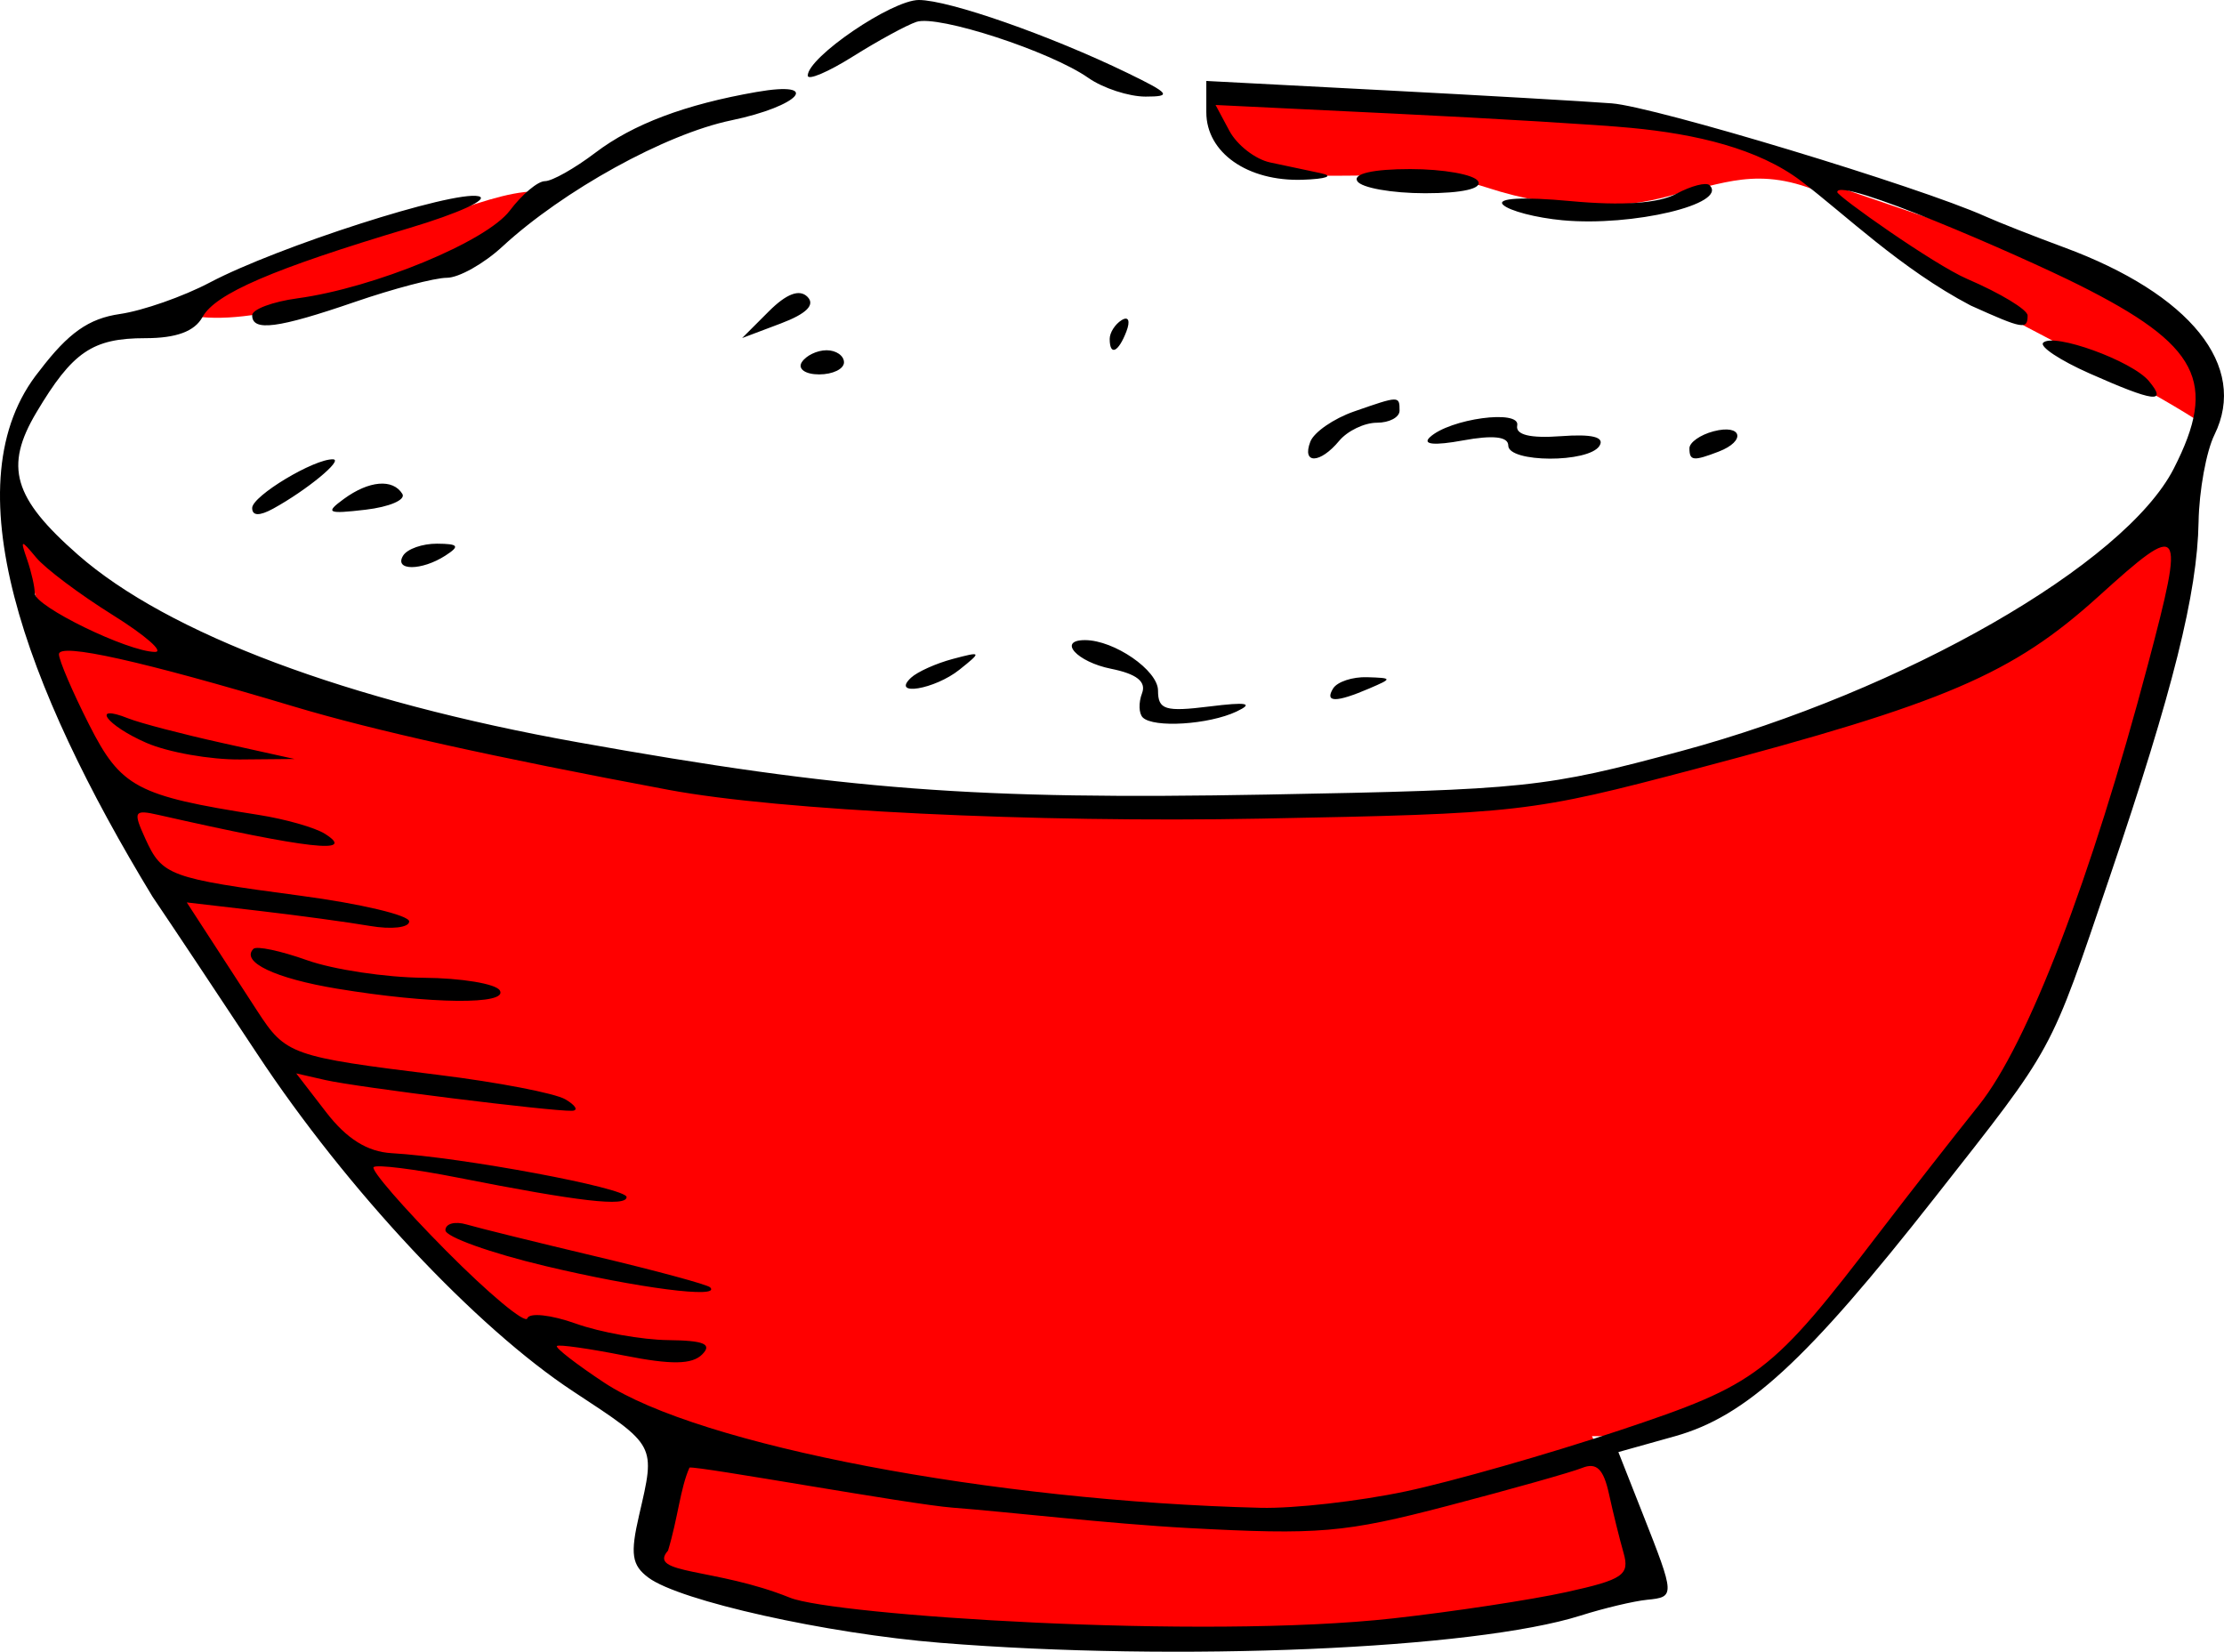 <?xml version="1.0" encoding="UTF-8" standalone="no"?>
<!-- Created with Inkscape (http://www.inkscape.org/) -->

<svg
   xmlns:dc="http://purl.org/dc/elements/1.1/"
   xmlns:cc="http://creativecommons.org/ns#"
   xmlns:rdf="http://www.w3.org/1999/02/22-rdf-syntax-ns#"
   xmlns:svg="http://www.w3.org/2000/svg"
   xmlns="http://www.w3.org/2000/svg"
   xmlns:sodipodi="http://sodipodi.sourceforge.net/DTD/sodipodi-0.dtd"
   xmlns:inkscape="http://www.inkscape.org/namespaces/inkscape"
   id="svg8315"
   version="1.1"
   inkscape:version="0.48.4 r9939"
   width="496.058"
   height="368.414"
   sodipodi:docname="Rice.svg">
  <defs
     id="defs8319" />
  <sodipodi:namedview
     pagecolor="#ffffff"
     bordercolor="#666666"
     borderopacity="1"
     objecttolerance="10"
     gridtolerance="10"
     guidetolerance="10"
     inkscape:pageopacity="0"
     inkscape:pageshadow="2"
     inkscape:window-width="1279"
     inkscape:window-height="756"
     id="namedview8317"
     showgrid="false"
     inkscape:zoom="0.98743905"
     inkscape:cx="145.69162"
     inkscape:cy="244.20623"
     inkscape:window-x="3"
     inkscape:window-y="22"
     inkscape:window-maximized="0"
     inkscape:current-layer="svg8315"
     fit-margin-top="0"
     fit-margin-left="0"
     fit-margin-right="0"
     fit-margin-bottom="0" />
  <path
     style="fill:#ff0000;fill-opacity:1;stroke:none"
     d="M 0.423,110.27 C 8.402,131.487 13.002,154.348 24.545,176.128 50.188,224.509 82.288,277.31 148.086,322.727 l -4.433,23.531 c 20.044,19.986 154.608,30.57 226.439,5.456 l -15.005,-31.374 c 36.11,0.652 64.473,-37.64 88.266,-74.724 21.212,-33.061 38.569,-76.067 45.415,-138.074 C 444.327,153.427 376.781,185.973 244.596,181.202 126.078,177.417 40.773,155.866 0.423,110.27 z"
     id="path8327"
     inkscape:connector-curvature="0"
     sodipodi:nodetypes="csccccsccc" />
  <path
     style="fill:#ff0000;fill-opacity:1;stroke:none"
     d="M 407.946,41.042 C 429.614,65.765 462.376,76.225 489.791,93.56 502.677,82.647 479.236,71.734 465.92,60.821 z"
     id="path8837"
     inkscape:connector-curvature="0"
     sodipodi:nodetypes="cccc" />
  <path
     style="fill:#ff0000;fill-opacity:1;stroke:none"
     d="m 270.513,21.263 c 37.058,2.781 74.116,-1.031 111.174,8.526 13.284,4.36 20.209,9.78 28.305,15.005 C 393.981,36.346 385.53,40.858 375.548,42.747 363.117,46.931 348.149,47.241 331.549,41.801 316.602,36.903 297.764,40.719 281.426,38.314 272.787,30.357 269.149,24.673 270.513,21.263 z"
     id="path8839"
     inkscape:connector-curvature="0"
     sodipodi:nodetypes="ccccscc" />
  <path
     style="fill:#ff0000;fill-opacity:1;stroke:none"
     d="m 44.756,70.711 c 15.91,1.559 37.564,-7.849 56.61,-12.277 l 20.461,-15.687 c -6.301,-0.554 -12.869,1.754 -22.157,4.835 -19.242,6.383 -56.458,15.356 -54.914,23.129 z"
     id="path8841"
     inkscape:connector-curvature="0"
     sodipodi:nodetypes="cccsc" />
  <path
     style="fill:#000000"
     d="m 209.776,366.424 c -25.48,-2.054 -58.152,-9.343 -65.132,-14.53 -3.737,-2.778 -4.107,-5.259 -2.085,-13.98 3.66,-15.782 3.898,-15.334 -14.634,-27.518 C 106.117,296.057 77.364,265.356 57.344,235.031 48.79,222.073 38.291,206.306 34.014,199.993 5.584,153.225 -11.344,107.51 8.834,82.673 15.249,74.244 19.78,71.046 26.733,70.04 c 5.12,-0.741 14.159,-3.907 20.085,-7.036 15.111,-7.978 54.183,-20.53 59.895,-19.242 2.618,0.591 -4.333,3.79 -15.445,7.11 -30.355,9.069 -43.245,14.616 -46.102,19.842 -1.751,3.202 -5.84,4.714 -12.744,4.714 -11.796,0 -16.247,3.032 -24.295,16.55 -7.213,12.115 -5.185,19.074 9.253,31.75 20.049,17.603 60.156,32.652 111.493,41.832 59.638,10.665 88.579,12.862 153.663,11.665 57.879,-1.065 62.049,-1.502 92.435,-9.697 49.66,-13.392 98.998,-41.692 109.894,-63.033 9.87,-19.332 5.63,-27.53 -21.179,-40.946 -13.294,-6.653 -53.888,-24.317 -53.888,-20.702 0,0.901 21.578,16.182 28.986,19.369 7.408,3.187 13.47,6.857 13.47,8.157 0,3.221 -0.994,3.046 -12.705,-2.232 C 423.87,59.908 411.484,47.748 401.681,40.337 392.152,33.134 378.3,29.889 363.805,28.524 356.889,27.844 333.208,26.417 311.179,25.352 l -40.052,-1.936 3.088,5.77 c 1.698,3.174 5.781,6.344 9.072,7.044 3.291,0.701 8.408,1.787 11.371,2.413 2.963,0.627 1.112,1.28 -4.115,1.452 -12.279,0.404 -21.477,-6.045 -21.477,-15.056 l 0,-6.982 39.735,2.078 c 21.854,1.143 44.666,2.456 50.691,2.918 9.598,0.736 68.538,18.567 83.331,25.21 2.963,1.331 10.843,4.433 17.51,6.894 28.256,10.429 41.154,26.486 33.595,41.823 -1.825,3.704 -3.419,12.447 -3.54,19.428 -0.277,15.911 -5.701,37.612 -19.721,78.9 -13.695,40.334 -12.135,37.468 -39.059,71.737 -28.738,36.576 -42.095,48.846 -58.036,53.309 l -12.595,3.526 5.444,13.81 c 7.2,18.266 7.212,18.517 0.972,19.133 -2.963,0.293 -9.631,1.876 -14.817,3.519 -23.729,7.516 -89.998,10.339 -142.802,6.082 z m 101.047,-5.463 c 13.335,-1.486 30.695,-4.121 38.578,-5.856 12.616,-2.777 14.141,-3.824 12.731,-8.74 -0.881,-3.072 -2.343,-8.986 -3.25,-13.141 -1.22,-5.592 -2.779,-7.102 -5.996,-5.809 -2.391,0.961 -15.865,4.762 -29.94,8.446 -23.054,6.034 -28.799,6.526 -57.919,4.958 -17.78,-0.957 -41.123,-3.687 -52.531,-4.541 -9.36,-0.701 -56.816,-9.339 -58.71,-8.941 -2.064,4.655 -2.572,11.233 -4.781,18.514 -4.773,5.361 10.57,3.791 27.207,10.512 9.655,3.9 91.621,9.387 134.613,4.598 z m 2.682,-28.308 c 10.365,-2.195 31.81,-8.312 47.656,-13.592 31.006,-10.332 33.82,-12.478 58.301,-44.483 6.149,-8.039 16.025,-20.678 21.946,-28.086 10.909,-13.649 25.024,-50.467 37.696,-98.328 8.317,-31.414 7.772,-32.163 -11.031,-15.147 -19.197,17.372 -34.188,23.791 -89.902,38.493 -36.915,9.741 -38.972,9.976 -96.981,11.079 -50.494,0.96 -107.379,-1.801 -132.002,-6.407 -39.058,-7.306 -65.759,-13.24 -83.511,-18.559 -34.107,-10.22 -52.531,-14.325 -52.531,-11.703 0,1.333 3.027,8.397 6.726,15.697 7.099,14.01 10.611,15.882 37.778,20.136 5.957,0.933 12.624,2.83 14.817,4.217 7.302,4.617 -3.728,3.369 -37.058,-4.195 -5.533,-1.256 -5.777,-0.828 -3.003,5.261 3.776,8.289 5.287,8.843 34.759,12.767 13.257,1.765 24.103,4.338 24.103,5.718 0,1.38 -3.94,1.832 -8.755,1.004 C 77.697,205.698 66.535,204.18 57.709,203.152 l -16.049,-1.87 5.06,7.789 c 2.783,4.284 7.58,11.671 10.661,16.416 6.36,9.796 7.524,10.207 40.43,14.268 13.229,1.633 25.958,4.083 28.286,5.445 2.328,1.362 2.989,2.513 1.468,2.558 -4.663,0.138 -48.012,-5.265 -54.958,-6.85 l -6.539,-1.492 6.688,8.672 c 4.579,5.938 9.188,8.815 14.62,9.126 15.605,0.894 52.382,7.76 52.382,9.78 0,2.241 -10.567,1.024 -37.715,-4.342 -9.631,-1.904 -18.049,-2.951 -18.707,-2.328 -0.658,0.623 6.607,9.006 16.144,18.629 9.537,9.623 17.7,16.416 18.14,15.097 0.44,-1.319 5.298,-0.793 10.795,1.17 5.498,1.963 14.784,3.622 20.637,3.687 7.985,0.089 9.872,0.887 7.56,3.199 -2.261,2.261 -6.886,2.326 -17.376,0.244 -7.862,-1.56 -14.623,-2.518 -15.023,-2.128 -0.401,0.39 4.34,4.062 10.534,8.161 21.091,13.957 86.598,26.451 146.442,27.93 7.408,0.183 21.95,-1.463 32.315,-3.659 z M 121.575,282.37 c -12.224,-2.916 -22.225,-6.506 -22.225,-7.976 0,-1.47 2.121,-2.047 4.714,-1.281 2.593,0.766 15.625,3.983 28.96,7.149 13.335,3.166 24.75,6.258 25.368,6.871 2.611,2.592 -16.175,0.162 -36.817,-4.763 z m -46.4,-61.85 c -13.824,-2.291 -21.554,-5.974 -18.645,-8.883 0.699,-0.699 6.073,0.44 11.943,2.531 5.87,2.091 17.572,3.854 26.004,3.92 8.432,0.065 16.08,1.331 16.996,2.812 2.015,3.261 -15.429,3.079 -36.298,-0.38 z m -42.499,-54.821 c -8.925,-3.879 -12.627,-8.879 -4.041,-5.457 2.593,1.033 11.988,3.491 20.878,5.462 l 16.164,3.583 -12.123,0.109 c -6.667,0.06 -16.062,-1.604 -20.878,-3.697 z m -7.554,-28.542 c -7.328,-4.572 -15.002,-10.33 -17.053,-12.796 -3.432,-4.125 -3.593,-4.089 -2.02,0.451 0.94,2.714 1.709,6.107 1.709,7.54 0,2.892 20.669,12.965 26.793,13.058 2.142,0.033 -2.101,-3.682 -9.429,-8.253 z m 229.764,22.866 c -0.886,-0.886 -0.956,-3.314 -0.157,-5.397 0.991,-2.582 -1.21,-4.319 -6.92,-5.461 -7.587,-1.517 -12.014,-6.389 -5.806,-6.389 6.516,0 16.29,6.744 16.29,11.24 0,4.295 1.59,4.79 11.449,3.564 8.397,-1.044 10.013,-0.744 6.061,1.126 -6.177,2.922 -18.533,3.701 -20.917,1.317 z m 42.468,-6.471 c 0.916,-1.482 4.321,-2.609 7.567,-2.505 5.691,0.183 5.709,0.272 0.514,2.505 -7.415,3.186 -10.051,3.186 -8.082,0 z m -94.152,-2.391 c 1.408,-1.315 5.59,-3.196 9.294,-4.18 6.472,-1.72 6.531,-1.626 1.506,2.391 -5.511,4.405 -15.343,6.034 -10.8,1.789 z M 89.921,123.919 c 0.916,-1.482 4.321,-2.675 7.567,-2.653 4.799,0.034 5.147,0.53 1.861,2.653 -5.307,3.43 -11.549,3.43 -9.429,0 z M 56.247,113.307 c 0,-2.683 13.866,-11.02 18.05,-10.854 2.365,0.094 -5.879,6.883 -13.336,10.982 -3.088,1.697 -4.714,1.653 -4.714,-0.128 z m 20.445,-2.02 c 5.604,-4.098 10.929,-4.559 13.049,-1.13 0.816,1.321 -2.872,2.91 -8.197,3.532 -8.52,0.995 -9.102,0.707 -4.851,-2.402 z M 292.265,98.515 c 0.813,-2.119 5.199,-5.15 9.746,-6.735 10.104,-3.522 10.158,-3.523 10.158,-0.188 0,1.482 -2.276,2.694 -5.058,2.694 -2.782,0 -6.567,1.818 -8.412,4.041 -4.259,5.132 -8.378,5.252 -6.434,0.188 z m 44.149,0.859 c 0,-1.993 -3.375,-2.373 -10.102,-1.137 -6.382,1.173 -9.11,0.918 -7.408,-0.691 4.398,-4.159 20.259,-6.31 19.507,-2.646 -0.429,2.089 2.884,2.9 9.755,2.389 6.959,-0.518 9.806,0.195 8.596,2.152 -2.382,3.854 -20.348,3.794 -20.348,-0.067 z m 40.409,0.614 c 0,-1.309 2.425,-3.014 5.388,-3.789 6.362,-1.664 7.312,2.16 1.127,4.533 -5.655,2.17 -6.514,2.072 -6.514,-0.745 z m 89.18,-16.724 c -6.513,-2.89 -11.14,-5.955 -10.283,-6.813 2.314,-2.314 19.846,4.038 23.586,8.544 4.221,5.086 1.166,4.688 -13.303,-1.731 z M 178.82,80.816 c 0.916,-1.482 3.412,-2.694 5.547,-2.694 2.135,0 3.882,1.212 3.882,2.694 0,1.482 -2.496,2.694 -5.547,2.694 -3.051,0 -4.798,-1.212 -3.882,-2.694 z m 68.695,-5.229 c 0,-1.394 1.198,-3.276 2.663,-4.181 1.527,-0.944 1.979,0.138 1.059,2.535 -1.791,4.667 -3.722,5.521 -3.722,1.646 z m -76.045,-6.128 c 3.951,-3.951 6.844,-5.043 8.63,-3.257 1.786,1.786 -0.207,3.778 -5.944,5.944 l -8.63,3.257 z M 56.247,70.323 c 0,-1.326 4.546,-3.028 10.102,-3.782 17.151,-2.327 42.166,-12.665 47.368,-19.574 2.716,-3.608 6.239,-6.56 7.827,-6.56 1.589,0 6.64,-2.847 11.224,-6.326 8.445,-6.409 20.037,-10.782 35.949,-13.561 14.79,-2.584 9.683,3.149 -5.639,6.33 -14.648,3.041 -37.459,15.63 -51.043,28.169 -4.135,3.817 -9.703,6.94 -12.374,6.94 -2.671,0 -11.903,2.425 -20.516,5.388 C 61.977,73.253 56.247,73.998 56.247,70.323 z m 292.29,-21.191 c -5.927,-0.552 -11.902,-2.109 -13.279,-3.461 -1.51,-1.483 4.45,-1.808 15.021,-0.821 11.522,1.076 19.609,0.521 23.612,-1.622 3.348,-1.792 6.694,-2.652 7.434,-1.911 4.176,4.176 -17.183,9.267 -32.788,7.814 z m -45.797,-8.725 c -1.025,-1.659 3.511,-2.694 11.805,-2.694 7.408,0 14.219,1.212 15.135,2.694 1.025,1.659 -3.511,2.694 -11.805,2.694 -7.408,0 -14.219,-1.212 -15.135,-2.694 z M 242.748,17.371 c -8.479,-5.939 -33.538,-14.107 -38.336,-12.495 -2.222,0.747 -8.587,4.213 -14.143,7.703 -5.556,3.49 -10.102,5.421 -10.102,4.291 C 180.167,12.756 198.903,-0.001 204.942,1.0243101e-7 211.653,0.001 234.263,7.914 251.556,16.312 c 9.373,4.552 9.889,5.234 3.967,5.235 -3.745,0.001 -9.493,-1.878 -12.775,-4.176 z"
     id="path8325"
     inkscape:connector-curvature="0"
     sodipodi:nodetypes="sssssccsssssssssssssssscscscssssscssssssssscssssssssssssccsscssssssssssssssssssscsssscscsssscssscsccscccsssscsscscssssscssssssssscssssssssssssssssssssssssssssssssssssscssssssssssssssssssssscsssssssssssssssssssssssssssssss" />
</svg>
